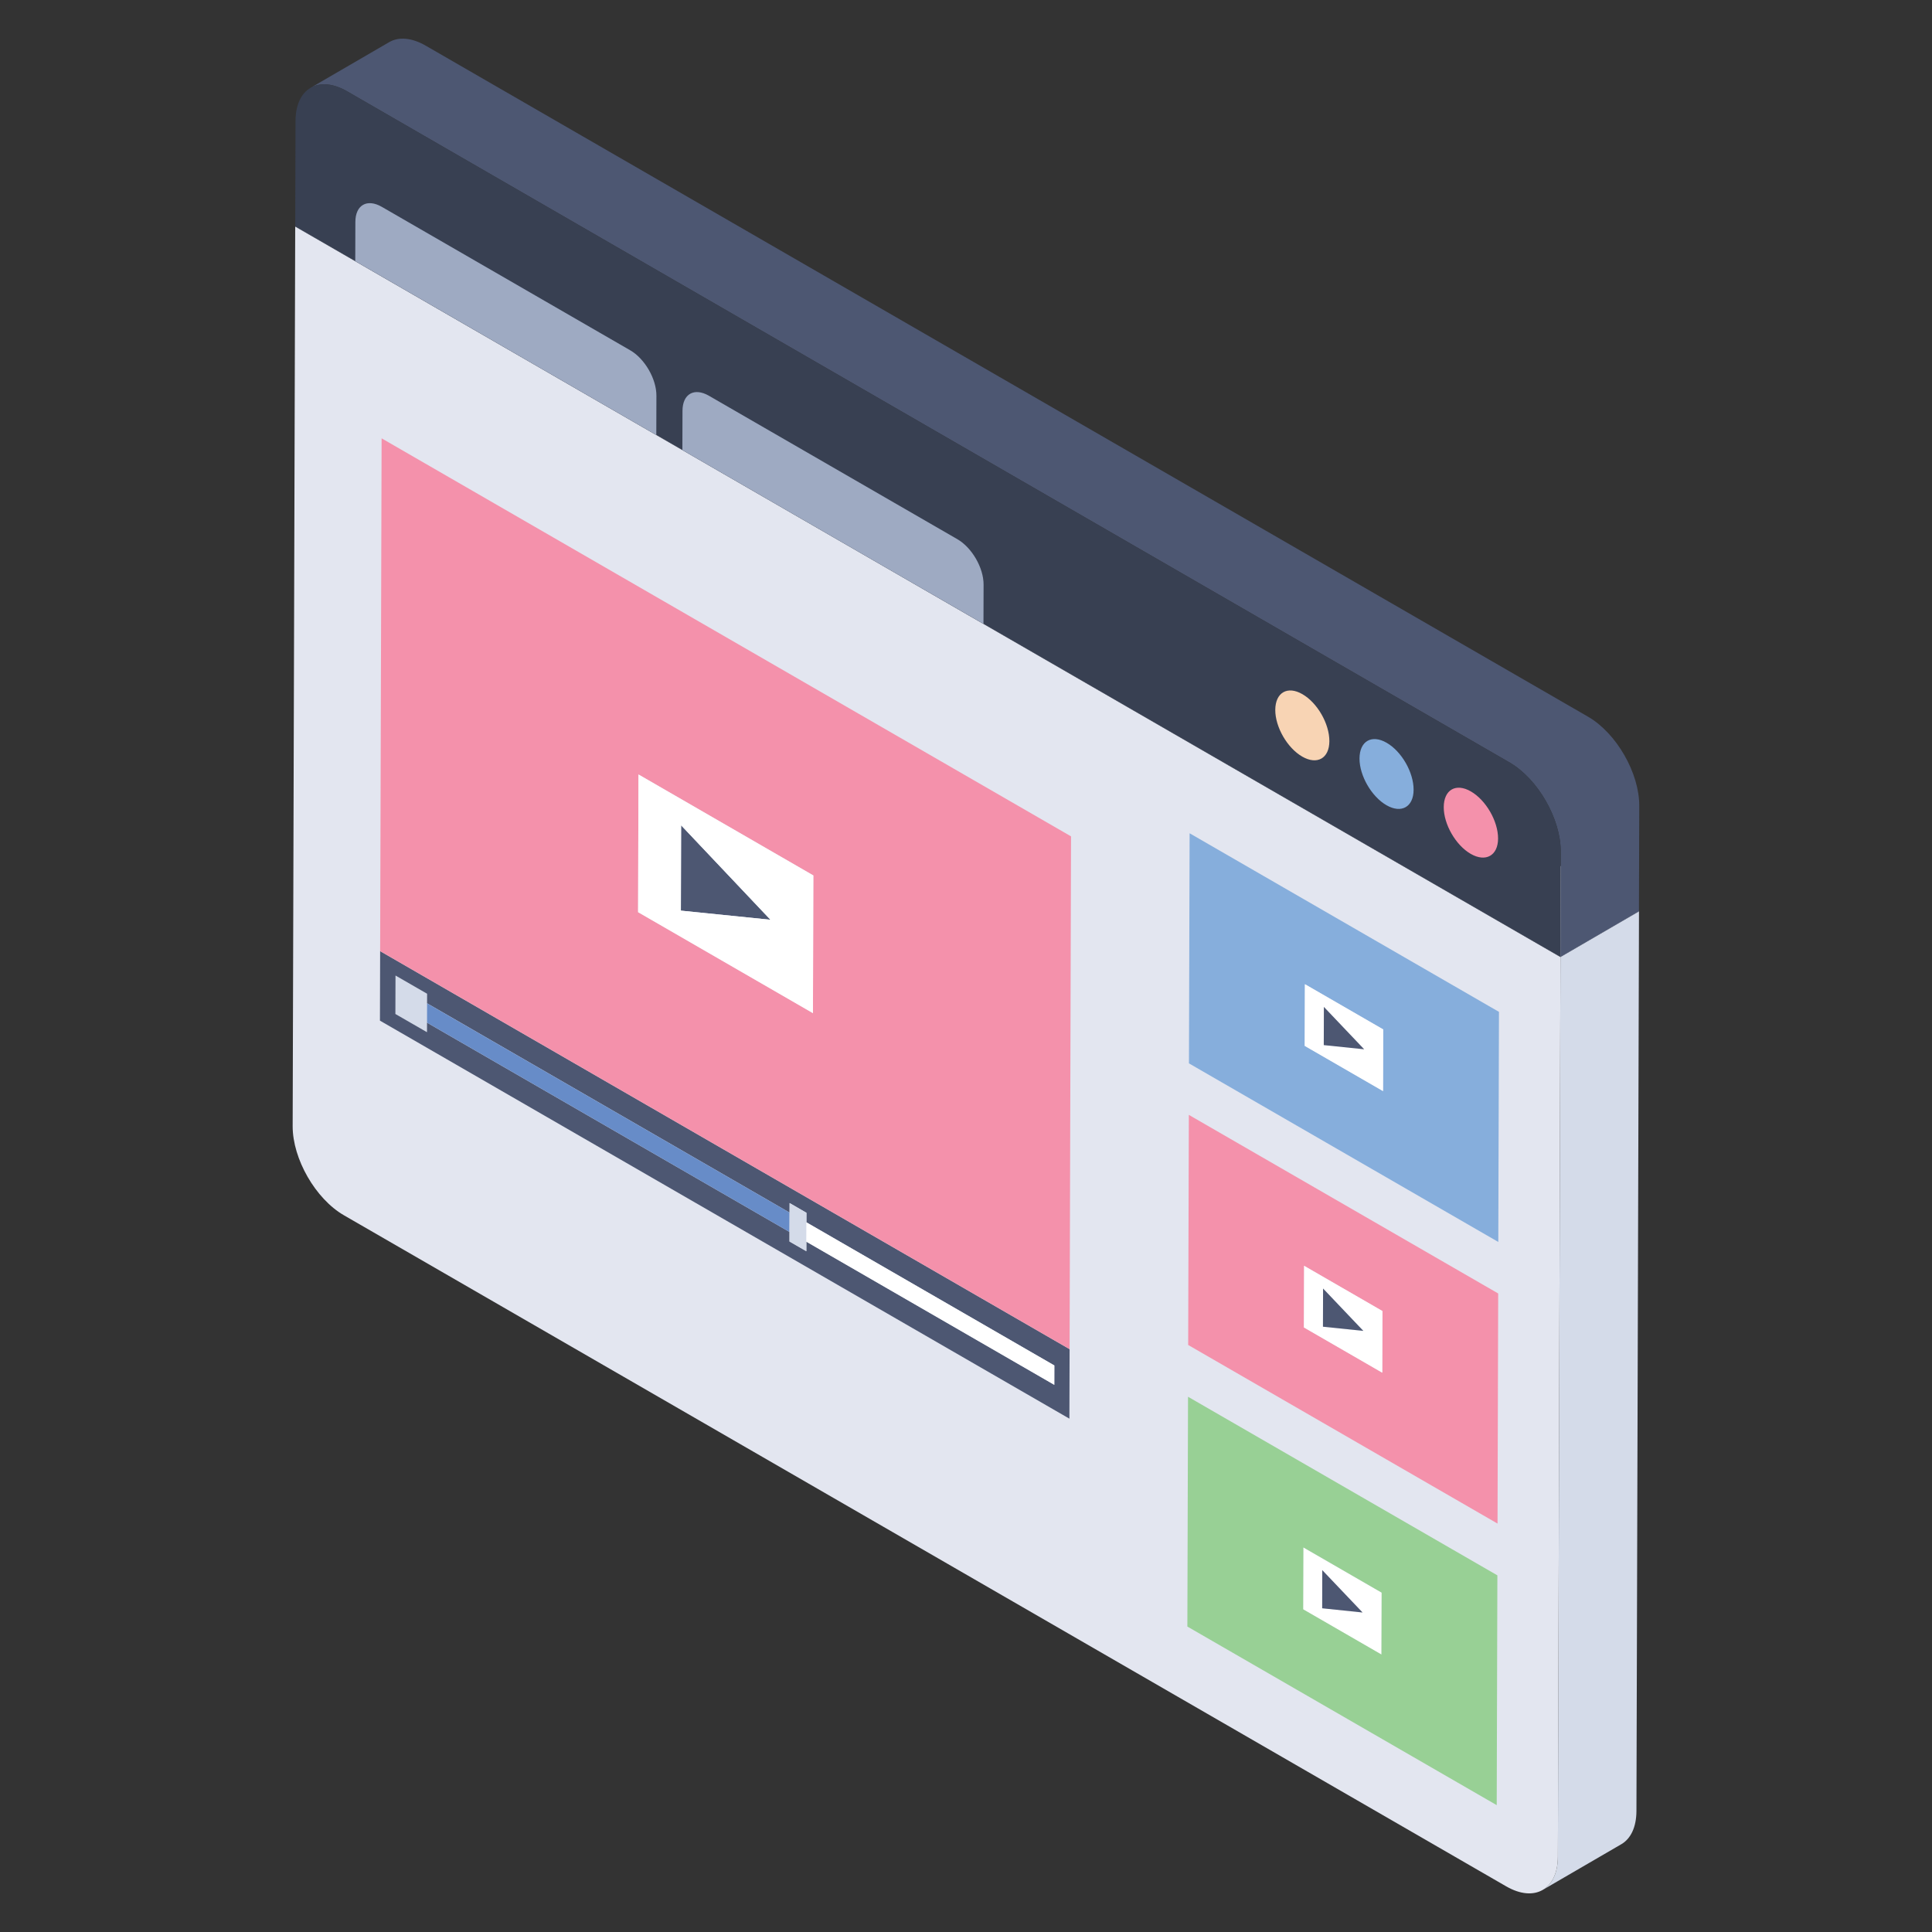<?xml version="1.0" ?><!DOCTYPE svg  PUBLIC '-//W3C//DTD SVG 1.1//EN'  'http://www.w3.org/Graphics/SVG/1.1/DTD/svg11.dtd'><svg enable-background="new 0 0 50 50" id="Layer_1" version="1.1" viewBox="0 0 50 50" xml:space="preserve" xmlns="http://www.w3.org/2000/svg" xmlns:xlink="http://www.w3.org/1999/xlink"><rect x="0" y="0" width="50" height="50" fill="#333333" stroke="none"/><g><g><g enable-background="new    "><path d="M40.384,24.767L40.318,48.05c-0.001,0.422-0.151,0.72-0.391,0.86l2.033-1.182     c0.241-0.14,0.39-0.438,0.391-0.86l0.066-23.282L40.384,24.767z" fill="#D4DBE9"/><g><polygon fill="#E3E6F0" points="7.64,5.862 9.674,4.681 42.418,23.586 40.384,24.767     "/></g><g><path d="M40.384,24.767L40.318,48.05c-0.002,0.846-0.6,1.194-1.337,0.769L8.902,31.452      c-0.737-0.425-1.33-1.461-1.328-2.307L7.64,5.862L40.384,24.767z" fill="#E3E6F0"/></g></g><g enable-background="new    "><path d="M41.098,18.548L11.018,1.182c-0.369-0.213-0.704-0.232-0.945-0.092L8.039,2.272     c0.242-0.14,0.576-0.121,0.945,0.092l30.079,17.366c0.737,0.425,1.33,1.46,1.328,2.307     l-0.008,2.731l2.033-1.182l0.008-2.73C42.428,20.009,41.834,18.973,41.098,18.548z" fill="#4D5772"/><g><path d="M39.064,19.73c0.737,0.425,1.33,1.461,1.328,2.307l-0.008,2.73L7.64,5.862      l0.008-2.73c0.002-0.847,0.6-1.194,1.337-0.769L39.064,19.73z" fill="#384052"/></g></g></g><g><g><path d="M16.309,9.065c0.375,0.216,0.681,0.739,0.679,1.177l-0.003,1.016L9.194,6.759     l0.003-1.016c0.001-0.438,0.303-0.609,0.684-0.39L16.309,9.065z" fill="#9EAAC2"/></g><g enable-background="new    "><g><polygon fill="#D4DBE9" points="11.053,25.718 11.05,26.713 10.233,26.242 10.236,25.247     "/></g><g><path d="M9.838,24.615L27.681,34.916l-0.005,1.799L9.833,26.414L9.838,24.615z       M27.285,35.839l0.001-0.501l-6.416-3.704l0.001-0.247l-0.436-0.252l-0.001,0.247l-9.382-5.417      l0.001-0.247l-0.817-0.471l-0.003,0.995l0.817,0.471l0.001-0.247l9.382,5.417l-0.001,0.247      l0.436,0.252l0.001-0.247L27.285,35.839" fill="#4D5772"/></g><g><polygon fill="#678CC8" points="20.434,31.382 20.432,31.883 11.051,26.466 11.052,25.966     "/></g><g><polygon fill="#D4DBE9" points="20.87,31.387 20.87,31.634 20.868,32.134 20.868,32.381 20.432,32.13       20.432,31.883 20.434,31.382 20.435,31.135     "/></g><g><polygon fill="#FFFFFF" points="27.286,35.338 27.285,35.839 20.868,32.134 20.87,31.634     "/></g><g><path d="M9.876,11.344l17.842,10.301L27.681,34.916L9.838,24.615L9.876,11.344z       M21.039,26.219l0.01-3.563l-4.525-2.613l-0.01,3.563L21.039,26.219" fill="#F491AB"/></g></g><g><path d="M24.776,13.954c0.375,0.216,0.681,0.739,0.679,1.177L25.452,16.146l-7.792-4.498     l0.003-1.016c0.001-0.438,0.303-0.609,0.684-0.39L24.776,13.954z" fill="#9EAAC2"/></g><g><path d="M33.706,17.965c0.387,0.223,0.699,0.764,0.698,1.216     c-0.001,0.444-0.315,0.623-0.702,0.4c-0.387-0.223-0.699-0.764-0.698-1.208     C33.006,17.921,33.32,17.742,33.706,17.965z" fill="#F8D4B4"/></g><g enable-background="new    "><g><path d="M30.787,21.565l8.006,4.622l-0.017,5.955l-8.006-4.622L30.787,21.565z       M35.793,28.236l0.005-1.595l-2.026-1.17l-0.005,1.595L35.793,28.236" fill="#86AEDC"/></g><g><path d="M33.771,25.472l2.026,1.17l-0.005,1.595l-2.026-1.17L33.771,25.472z       M34.259,27.047l1.045,0.108l-1.042-1.096L34.259,27.047" fill="#FFFFFF"/></g><g><polygon fill="#4D5772" points="34.262,26.059 35.304,27.155 34.259,27.047     "/></g></g><g><path d="M38.066,20.482c0.387,0.223,0.705,0.767,0.704,1.219     c-0.001,0.444-0.322,0.62-0.708,0.397c-0.387-0.223-0.699-0.764-0.698-1.208     C37.365,20.437,37.679,20.258,38.066,20.482z" fill="#F491AB"/></g><g><path d="M35.886,19.223c0.387,0.223,0.699,0.764,0.698,1.216     c-0.001,0.444-0.315,0.623-0.702,0.4c-0.387-0.223-0.699-0.764-0.698-1.208     C35.185,19.179,35.499,19,35.886,19.223z" fill="#86AEDC"/></g><g><polygon fill="#4D5772" points="17.627,21.359 19.939,23.803 17.621,23.567    "/></g><g><path d="M16.524,20.044l4.525,2.613l-0.01,3.563l-4.525-2.613L16.524,20.044z      M17.621,23.567l2.318,0.236l-2.312-2.444L17.621,23.567" fill="#FFFFFF"/></g><g><path d="M30.767,28.853l8.006,4.622l-0.017,5.955l-8.006-4.622L30.767,28.853z      M35.772,35.524l0.005-1.594l-2.026-1.17l-0.005,1.594L35.772,35.524" fill="#F491AB"/></g><g><path d="M33.751,32.76l2.026,1.17l-0.005,1.594l-2.026-1.17L33.751,32.76z      M34.238,34.335l1.045,0.109l-1.042-1.097L34.238,34.335" fill="#FFFFFF"/></g><g><polygon fill="#4D5772" points="34.241,33.347 35.283,34.443 34.238,34.335    "/></g><g><path d="M33.73,40.048l2.026,1.17l-0.005,1.602l-2.026-1.17L33.73,40.048z      M34.218,41.622l1.045,0.109l-1.042-1.096L34.218,41.622" fill="#FFFFFF"/></g><g><polygon fill="#4D5772" points="34.22,40.635 35.263,41.731 34.218,41.622    "/></g><g><path d="M30.746,36.148l8.006,4.622l-0.017,5.947l-8.006-4.622L30.746,36.148z      M35.752,42.819l0.005-1.602l-2.026-1.17l-0.005,1.602L35.752,42.819" fill="#98D095"/></g></g></g></svg>